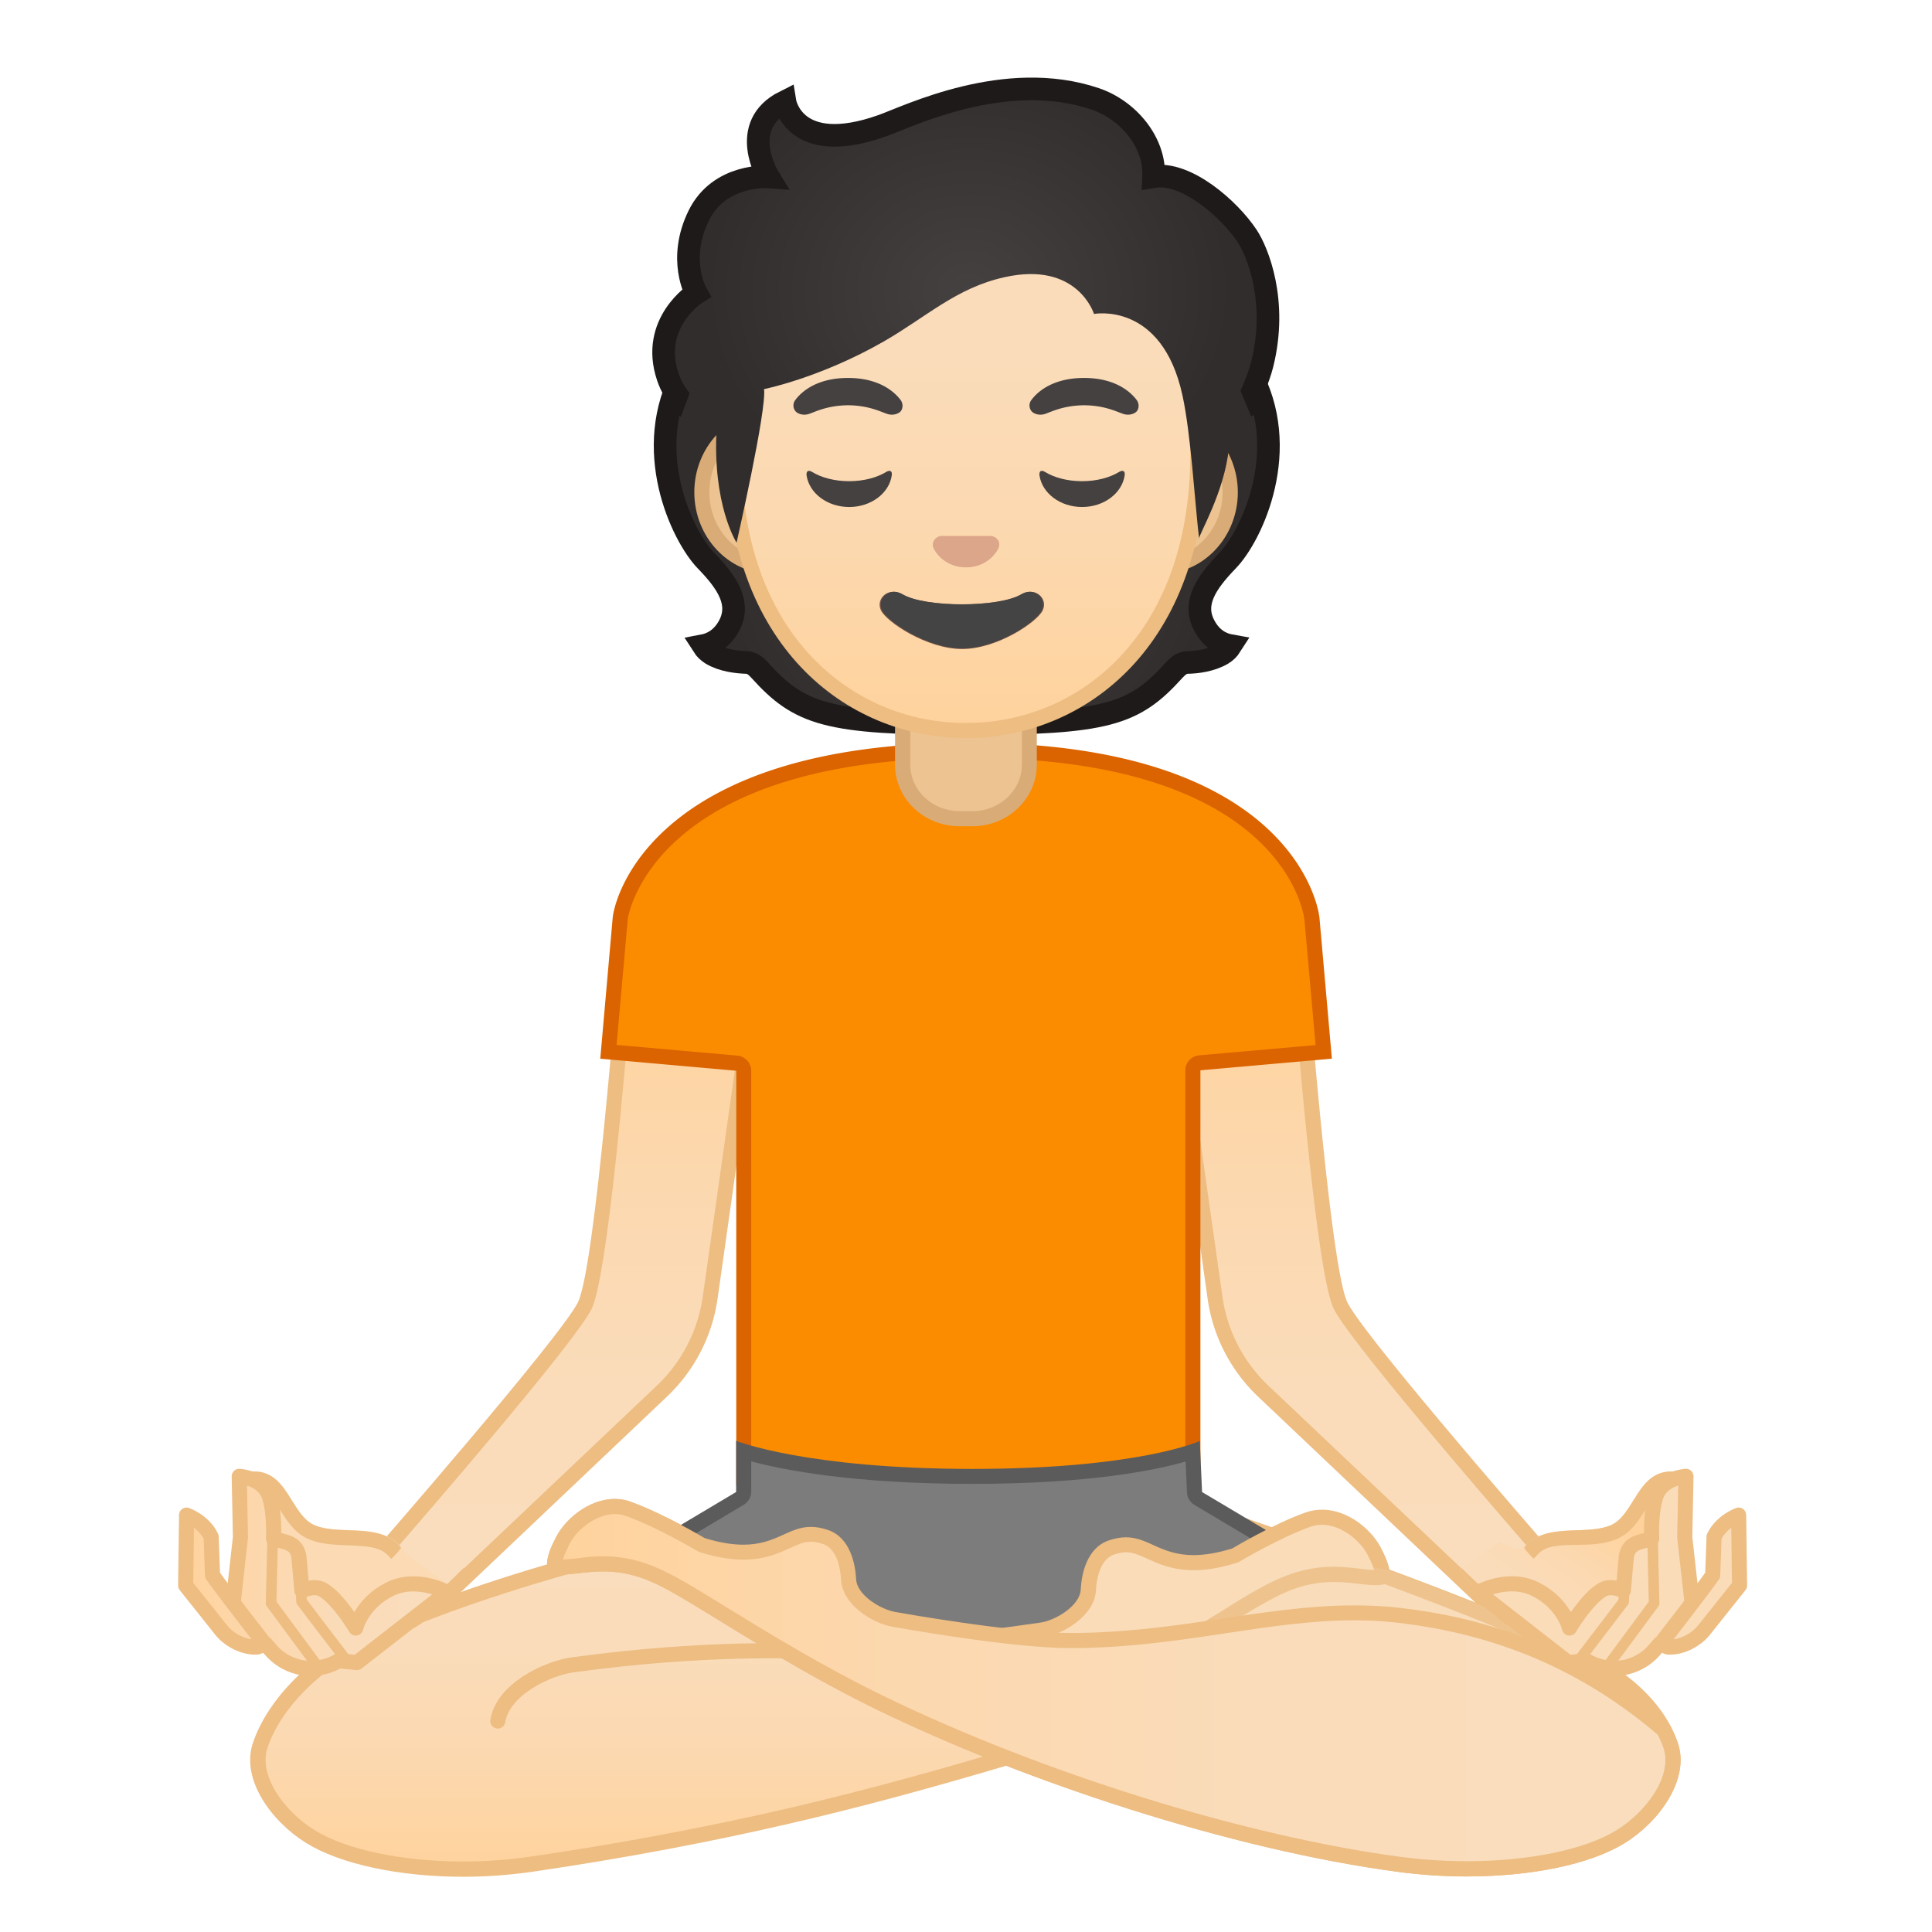 <svg viewBox="0 0 128 128" width="128" height="128" xmlns="http://www.w3.org/2000/svg" xmlns:xlink="http://www.w3.org/1999/xlink"><linearGradient id="a" x1="89.202" x2="89.202" y1="64.866" y2="107.69" gradientTransform="matrix(-1 0 0 1 179.18 0)" gradientUnits="userSpaceOnUse"><stop stop-color="#FFD29C" offset="0"/><stop stop-color="#FFD39E" offset=".024"/><stop stop-color="#FCD8AF" offset=".316"/><stop stop-color="#FADCBA" offset=".629"/><stop stop-color="#F9DDBD" offset="1"/></linearGradient><path d="M83.69 92.16a10.596 10.596 0 0 1-3.19-6.17l-2.82-19.91 8.48-1.21c.28 3.58 1.57 19.43 2.66 21.63 1.09 2.21 11.75 14.48 13.45 16.44l-2.19 4.75-16.39-15.53z" fill="url(#a)"/><path d="M85.7 65.44c.39 4.88 1.59 19.1 2.67 21.28 1.09 2.2 10.88 13.51 13.31 16.3l-1.76 3.82L84.03 91.8a10.085 10.085 0 0 1-3.04-5.88L78.24 66.5l7.46-1.06m.92-1.14l-9.5 1.36 2.89 20.4c.35 2.47 1.53 4.75 3.34 6.47l16.89 16.01 2.62-5.68S90.41 88.61 89.27 86.29c-1.15-2.34-2.65-21.99-2.65-21.99z" fill="#EDBD82"/><linearGradient id="b" x1="37.577" x2="37.577" y1="64.866" y2="107.69" gradientUnits="userSpaceOnUse"><stop stop-color="#FFD29C" offset="0"/><stop stop-color="#FFD39E" offset=".024"/><stop stop-color="#FCD8AF" offset=".316"/><stop stop-color="#FADCBA" offset=".629"/><stop stop-color="#F9DDBD" offset="1"/></linearGradient><path d="M25.28 102.93c1.71-1.96 12.36-14.23 13.45-16.44 1.08-2.2 2.38-18.05 2.66-21.63l8.48 1.21-2.82 19.91c-.33 2.35-1.47 4.54-3.19 6.17l-16.39 15.53-2.19-4.75z" fill="url(#b)"/><path d="M41.85 65.44l7.46 1.07-2.75 19.41c-.32 2.24-1.4 4.33-3.04 5.88l-15.88 15.05-1.76-3.82c2.43-2.79 12.22-14.1 13.31-16.3 1.07-2.19 2.27-16.42 2.66-21.29m-.91-1.14s-1.5 19.66-2.65 21.98-13.59 16.57-13.59 16.57l2.62 5.68L44.2 92.52c1.81-1.72 2.99-4 3.34-6.47l2.89-20.4-9.49-1.35z" fill="#EDBD82"/><path d="M49.27 97.9V70.94c0-.26-.2-.48-.46-.5l-8.51-.75.78-8.81c.01-.11 1.59-11.17 23.13-11.17 21.46 0 22.69 11.06 22.7 11.17l.78 8.81-8.22.73c-.26.02-.46.24-.46.5V97.9H49.27z" fill="#FB8C00"/><path d="M64.22 50.21c21.01 0 22.19 10.6 22.2 10.71l.74 8.32-7.72.68a1 1 0 0 0-.91 1V97.4H49.77V70.94c0-.52-.4-.95-.91-1l-8.01-.71.74-8.32c0-.1 1.53-10.7 22.63-10.7m0-1c-20.81 0-23.5 10.15-23.63 11.62l-.82 9.31 9.01.8V98.4h30.75V70.91l8.71-.77-.82-9.31c-.12-1.27-2.39-11.62-23.2-11.62z" fill="#DB6300"/><linearGradient id="c" x1="51.35" x2="51.35" y1="123.84" y2="100.89" gradientUnits="userSpaceOnUse"><stop stop-color="#FFD29C" offset="0"/><stop stop-color="#FFD39E" offset=".024"/><stop stop-color="#FCD8AF" offset=".316"/><stop stop-color="#FADCBA" offset=".629"/><stop stop-color="#F9DDBD" offset="1"/></linearGradient><path d="M30.68 123.84c-4.16 0-7.94-.81-10.14-2.17-2.17-1.34-4-3.97-3.31-6.03.9-2.71 3.63-5.48 6.94-7.05 8.82-4.19 22.23-7.05 22.36-7.08 1.88-.42 3.63-.62 5.23-.62 1.97 0 3.72.32 5.2.96 2.29.98 8.76 3.06 15.02 5.07 5.07 1.63 11.13 3.58 13.63 4.55-5.77 1.09-11.01 2.64-16.53 4.28-8.71 2.59-18.59 5.52-33.88 7.77-1.47.21-2.99.32-4.52.32z" fill="url(#c)"/><path d="M51.76 101.38c1.9 0 3.59.31 5.01.91 2.31.99 8.79 3.07 15.06 5.09 4.15 1.33 8.99 2.89 11.94 3.93-5.12 1.06-9.86 2.47-14.83 3.95-8.7 2.58-18.55 5.51-33.81 7.75-1.45.21-2.94.32-4.44.32-4.07 0-7.76-.78-9.87-2.09-2-1.24-3.71-3.62-3.1-5.44.86-2.59 3.48-5.24 6.68-6.76 8.77-4.17 22.12-7.01 22.26-7.05 1.82-.4 3.54-.61 5.1-.61m0-1c-1.68 0-3.47.22-5.33.64 0 0-13.5 2.85-22.48 7.12-3.7 1.76-6.32 4.7-7.2 7.35-.8 2.39 1.23 5.19 3.53 6.61 2.27 1.41 6.18 2.24 10.4 2.24 1.51 0 3.06-.11 4.59-.33 26-3.82 36.46-9.64 51.74-12.29 1.8-.31-24.71-8.13-29.85-10.34-1.6-.68-3.42-1-5.4-1z" fill="#EDBD82"/><path d="M97.17 123.8c-1.49 0-2.99-.1-4.45-.29-10.39-1.38-23.92-5.6-34.46-10.73-3.99-1.94-7.67-4.2-10.35-5.85-1.08-.66-2.03-1.25-2.81-1.7-1.78-1.03-3.2-1.62-5.16-1.62-.36 0-.73.02-1.12.06l-.61.07c-.41.05-.68.08-1.01.08-.08 0-.17 0-.26-.01-.09 0-.15-.02-.16-.04-.12-.21.12-.97.41-1.48.53-1.22 2.03-2.49 3.57-2.49.32 0 .64.06.94.17 2.13.77 4.72 2.32 4.75 2.33.03.02.07.04.11.05 1.01.31 1.9.47 2.72.47 1.29 0 2.14-.38 2.88-.72.55-.25 1.02-.46 1.59-.46.3 0 .62.06.98.19 1.27.44 1.48 2.11 1.51 2.81.06 1.38 1.91 2.5 3.16 2.67 0 0 10.35 1.23 10.37 1.23.1 0 .2-.03.29-.09l11.04-7.84c1.96.66 15.29 5.23 22.87 8.73 3.58 1.65 5.91 3.84 6.74 6.31.69 2.06-1.14 4.68-3.31 6.03-2.19 1.33-6 2.12-10.23 2.12z" fill="#FADCB9"/><path d="M40.74 100.31c.26 0 .53.05.77.14 2.08.75 4.64 2.28 4.66 2.29.07.04.14.07.22.1 1.06.33 2 .49 2.86.49 1.4 0 2.34-.42 3.09-.77.54-.24.92-.42 1.38-.42.25 0 .51.05.82.16 1.01.35 1.16 1.89 1.18 2.36.08 1.66 2.14 2.95 3.61 3.15l10.3 1.23c.04 0 .08.01.12.01.21 0 .41-.06.58-.18l10.83-7.69c2.62.89 15.28 5.26 22.58 8.63 3.45 1.59 5.69 3.68 6.47 6.02.61 1.83-1.1 4.2-3.1 5.44-2.08 1.29-5.8 2.06-9.94 2.06-1.47 0-2.95-.1-4.39-.29-10.34-1.38-23.81-5.57-34.31-10.69-3.96-1.93-7.63-4.18-10.3-5.82-1.09-.67-2.03-1.25-2.83-1.71-1.81-1.04-3.35-1.69-5.41-1.69-.38 0-.77.02-1.18.07-.24.03-.44.05-.61.07-.36.04-.6.07-.85.08.07-.23.19-.54.32-.78.02-.03.03-.06.04-.09.45-1.07 1.8-2.17 3.09-2.17m0-1c-1.8 0-3.44 1.45-4 2.74 0 0-1.22 2.2.17 2.26.1 0 .19.01.28.01.5 0 .85-.07 1.68-.15.38-.04.73-.06 1.07-.06 1.88 0 3.25.6 4.91 1.56 2.79 1.61 7.62 4.85 13.19 7.57 9.81 4.78 23.5 9.3 34.61 10.78 1.51.2 3.03.3 4.52.3 4.25 0 8.18-.79 10.47-2.21 2.3-1.42 4.32-4.23 3.53-6.61-.88-2.64-3.28-4.89-7-6.61-8.28-3.82-23.16-8.83-23.16-8.83l-11.25 7.99-10.3-1.23c-1.06-.14-2.68-1.13-2.73-2.2-.05-.98-.38-2.74-1.85-3.25-.43-.15-.81-.21-1.15-.21-1.49 0-2.3 1.18-4.47 1.18-.69 0-1.53-.12-2.57-.44 0 0-2.64-1.58-4.84-2.38-.37-.15-.75-.21-1.11-.21z" fill="#EDBD82"/><path d="M42.58 103.12l6.45-3.84c.15-.09.24-.25.24-.43v-2.69c1.66.51 6.38 1.65 15.14 1.65 8.66 0 13.05-1.12 14.62-1.64l.12 2.7c.01.17.1.32.24.41l6.44 3.84-21.73 9.82-21.52-9.82z" fill="#7C7C7C"/><path d="M49.77 96.82c2.12.57 6.78 1.49 14.64 1.49 7.74 0 12.13-.9 14.14-1.48l.09 2.05c.01.34.2.64.49.82l5.62 3.35-20.65 9.33-20.45-9.33 5.63-3.36c.3-.18.49-.51.49-.86v-2.01m-1-1.36v3.39l-7.27 4.33 22.6 10.31 22.81-10.31-7.27-4.33-.15-3.38s-4.05 1.85-15.09 1.85c-11.02-.01-15.63-1.86-15.63-1.86z" fill="#5B5B5B"/><path d="M55.95 109.72l4.43-.52 8.57-1.2c1.24-.17 3.09-1.29 3.16-2.67.03-.7.25-2.36 1.51-2.81.36-.12.68-.18.98-.18.56 0 1.04.21 1.59.46.74.34 1.59.72 2.88.72.82 0 1.7-.15 2.72-.47.04-.01.08-.03.11-.05s2.62-1.57 4.75-2.33c.3-.11.62-.17.94-.17 1.54 0 3.03 1.27 3.54 2.44.34.62.53 1.33.43 1.52-.01.02-.07.04-.16.04s-.18.01-.26.01c-.34 0-.6-.03-1.01-.08l-.61-.07c-.4-.04-.77-.06-1.13-.06-1.96 0-3.37.59-5.16 1.62-.86.5-1.72 1.04-2.65 1.63-2.15 1.36-4.59 2.9-8.43 4.77-2.2 1.07-5.29 2.38-6.13 2.73l-10.07-5.33z" fill="#FADCB9"/><path d="M87.59 101.02c1.29 0 2.64 1.11 3.09 2.14.01.03.03.06.04.08.13.25.26.55.32.78-.25-.01-.49-.03-.85-.08-.18-.02-.38-.04-.61-.07-.41-.04-.8-.07-1.18-.07-2.06 0-3.6.65-5.41 1.69-.87.5-1.74 1.05-2.67 1.64-2.14 1.35-4.57 2.88-8.39 4.75-2.03.99-4.83 2.18-5.89 2.63l-8.44-4.48 2.86-.34 8.56-1.19c1.45-.2 3.51-1.49 3.59-3.14.02-.46.17-2.01 1.18-2.36.3-.11.57-.16.82-.16.46 0 .84.18 1.38.42.75.34 1.68.77 3.09.77.87 0 1.8-.16 2.86-.49.08-.02.15-.06.22-.1.03-.02 2.58-1.54 4.66-2.29.25-.09.51-.13.77-.13m0-1c-.37 0-.74.06-1.11.19-2.2.79-4.84 2.38-4.84 2.38-1.04.32-1.87.44-2.57.44-2.17 0-2.98-1.18-4.47-1.18-.34 0-.71.06-1.15.21-1.47.51-1.8 2.27-1.85 3.25-.05 1.07-1.66 2.06-2.73 2.2l-8.56 1.19-6.02.71 11.69 6.2s3.78-1.57 6.38-2.83c5.57-2.72 8.32-4.81 11.12-6.41 1.66-.96 3.03-1.56 4.91-1.56.34 0 .69.02 1.07.06.82.09 1.18.15 1.68.15.09 0 .18 0 .28-.01 1.38-.06.17-2.26.17-2.26-.56-1.28-2.2-2.73-4-2.73z" fill="#EDBD82"/><path d="M32.98 114.02c.35-2.13 3.31-3.49 4.96-3.72 9.03-1.24 15.41-.89 15.41-.89" fill="none" stroke="#EDBD82" stroke-linecap="round" stroke-linejoin="round" stroke-miterlimit="10"/><path d="M103.59 108.47H78.87s4.45-4.25 7.48-4.66c3.03-.4 5.72.23 5.72.23l11.52 4.43z" fill="#F9DDBC" opacity=".2"/><path d="M29.92 105.17l-3-2.17s-.02-.09-.35-.5c-1.38-1.66-3.95-.77-5.66-1.43-1.7-.66-1.79-3.81-4.35-3.58-.94.09.16 3.48.16 3.48s-.48 5.83 2.92 7.32c4.83 2.11 8.6-.97 8.6-.97l1.68-2.15z" fill="#FBDAB4"/><defs><path id="d" d="M30.86 104l-.39-.26-1.62.93-3.29-1.02s1.08-1.04 1-1.14c-1.38-1.66-3.95-.77-5.66-1.43-1.7-.66-1.79-3.81-4.35-3.58-.94.09.16 3.48.16 3.48s-.48 5.83 2.92 7.32c4.83 2.11 8.6-.97 8.6-.97l2.63-3.33z"/></defs><clipPath id="e"><use xlink:href="#d"/></clipPath><g clip-path="url(#e)"><path d="M17.18 98.54c.48.14.79.57 1.32 1.41.49.78 1.04 1.67 2.04 2.06.8.31 1.68.34 2.53.37 1.34.05 2.19.12 2.72.76.21.25.52.4.85.4.38 0 .93 0 3.02-2.67l2.15 1.94-4.07 4c-.32.21-2.04 1.27-4.43 1.27-1.11 0-2.22-.23-3.28-.7-2.25-.98-2.44-4.9-2.33-6.32.01-.13 0-.26-.04-.39-.24-.75-.43-1.6-.48-2.13m-.36-1.05c-.09 0-.17 0-.26.01-.94.09.16 3.48.16 3.48s-.48 5.83 2.92 7.32c1.31.57 2.56.78 3.68.78 2.99 0 5.07-1.49 5.07-1.49l4.9-4.81-3.75-3.38s-2.34 3.14-2.88 3.14c-.03 0-.06-.01-.08-.03-1.38-1.66-3.95-.77-5.66-1.43-1.66-.64-1.8-3.59-4.1-3.59z" fill="#EDBD82"/></g><linearGradient id="f" x1="12.324" x2="29.635" y1="104.17" y2="104.17" gradientUnits="userSpaceOnUse"><stop stop-color="#FFD29C" offset="0"/><stop stop-color="#FFD39E" offset=".024"/><stop stop-color="#FCD8AF" offset=".316"/><stop stop-color="#FADCBA" offset=".629"/><stop stop-color="#F9DDBD" offset="1"/></linearGradient><path d="M15.46 106.06l.47-4.21-.08-4.04s1.58.09 1.99 1.32c.38 1.14.28 2.81.28 2.81.76.25 1.51.22 1.68 1.18l.2 2.26s.81-.39 1.38-.06c1.05.61 2.19 2.54 2.19 2.54s.35-1.58 2.19-2.54 3.86.18 3.86.18l-5.97 4.65-1.21-.12c-.8.47-1.76.62-2.66.41-.71-.17-1.35-.56-1.83-1.11l-.36-.42-.54.21c-.88.06-1.84-.45-2.37-1.09l-2.38-2.99.06-4.66s1.13.39 1.63 1.44l.09 2.54c.6.88 3.48 4.58 3.48 4.58" fill="url(#f)" stroke="#EDBD82" stroke-linecap="round" stroke-linejoin="round" stroke-miterlimit="10"/><path fill="none" stroke="#EDBD82" stroke-linecap="round" stroke-linejoin="round" stroke-miterlimit="10" stroke-width=".7" d="M18.06 102.02l-.1 4.2 3.01 4.07M19.92 104.85l.06 1.26 2.86 3.75"/><linearGradient id="g" x1="36.734" x2="110.83" y1="111.8" y2="111.8" gradientUnits="userSpaceOnUse"><stop stop-color="#FFD29C" offset="0"/><stop stop-color="#FFD39E" offset=".024"/><stop stop-color="#FCD8AF" offset=".316"/><stop stop-color="#FADCBA" offset=".629"/><stop stop-color="#F9DDBD" offset="1"/></linearGradient><path d="M97.17 123.8c-1.49 0-2.99-.1-4.45-.29-10.39-1.38-23.92-5.6-34.46-10.73-3.99-1.94-7.67-4.2-10.35-5.85-1.08-.66-2.03-1.25-2.81-1.7-1.78-1.03-3.2-1.62-5.16-1.62-.36 0-.73.02-1.12.06l-.61.07c-.41.05-.68.08-1.01.08-.08 0-.17 0-.26-.01-.09 0-.15-.02-.16-.04-.12-.21.12-.97.41-1.48.53-1.22 2.03-2.49 3.57-2.49.32 0 .64.06.94.17 2.13.77 4.72 2.32 4.75 2.33.03.02.07.04.11.05 1.01.31 1.9.47 2.72.47 1.29 0 2.14-.38 2.88-.72.55-.25 1.02-.46 1.59-.46.3 0 .62.06.98.19 1.27.44 1.48 2.11 1.51 2.81.06 1.38 1.91 2.5 3.16 2.67.29.05 7.7 1.38 11.51 1.38 3.74 0 7.07-.5 10.29-.98 2.93-.44 5.7-.85 8.53-.85 1.02 0 1.97.05 2.92.16 6.78.77 12.54 3.26 17.59 7.6.2.39.35.72.45 1.04.69 2.06-1.14 4.68-3.31 6.03-2.17 1.32-5.98 2.11-10.21 2.11z" fill="url(#g)"/><path d="M40.74 100.31c.26 0 .53.05.77.14 2.08.75 4.64 2.28 4.66 2.29.07.04.14.07.22.1 1.06.33 2 .49 2.86.49 1.4 0 2.34-.42 3.09-.77.54-.24.92-.42 1.38-.42.25 0 .51.05.82.16 1.01.35 1.16 1.89 1.18 2.36.08 1.66 2.14 2.95 3.55 3.14.32.06 7.76 1.39 11.62 1.39 3.78 0 7.13-.5 10.37-.99 2.91-.44 5.66-.85 8.46-.85 1 0 1.94.05 2.86.16 6.65.76 12.29 3.19 17.25 7.42.17.33.29.61.38.88.61 1.83-1.1 4.2-3.1 5.44-2.08 1.29-5.8 2.06-9.94 2.06-1.47 0-2.95-.1-4.39-.29-10.34-1.38-23.81-5.57-34.31-10.69-3.96-1.93-7.63-4.18-10.3-5.82-1.09-.67-2.03-1.25-2.83-1.71-1.81-1.04-3.35-1.69-5.41-1.69-.38 0-.77.02-1.18.07-.24.03-.44.05-.61.07-.36.04-.59.07-.85.08.07-.23.19-.54.32-.78.02-.03.03-.06.04-.09.45-1.05 1.8-2.15 3.09-2.15m0-1c-1.8 0-3.44 1.45-4 2.74 0 0-1.22 2.2.17 2.26.1 0 .19.01.28.01.5 0 .85-.07 1.68-.15.38-.04.73-.06 1.07-.06 1.88 0 3.25.6 4.91 1.56 2.79 1.61 7.62 4.85 13.19 7.57 9.81 4.78 23.5 9.3 34.61 10.78 1.51.2 3.03.3 4.52.3 4.25 0 8.18-.79 10.47-2.21 2.3-1.42 4.32-4.23 3.53-6.61-.14-.41-.32-.81-.53-1.2-6.25-5.4-12.69-7.18-17.93-7.78-1-.11-1.99-.16-2.98-.16-5.99 0-11.72 1.83-18.83 1.83-3.82 0-11.45-1.37-11.45-1.37-1.06-.14-2.68-1.13-2.73-2.2-.05-.98-.38-2.74-1.85-3.25-.43-.15-.81-.21-1.15-.21-1.49 0-2.3 1.18-4.47 1.18-.69 0-1.53-.12-2.57-.44 0 0-2.64-1.58-4.84-2.38-.36-.15-.74-.21-1.1-.21z" fill="#EDBD82"/><linearGradient id="h" x1="72.592" x2="78.816" y1="100.38" y2="109.53" gradientTransform="matrix(-1 0 0 1 179.18 0)" gradientUnits="userSpaceOnUse"><stop stop-color="#FFD29C" offset="0"/><stop stop-color="#FFD39E" offset=".024"/><stop stop-color="#FCD8AF" offset=".316"/><stop stop-color="#FADCBA" offset=".629"/><stop stop-color="#F9DDBD" offset="1"/></linearGradient><path d="M96.69 104l2.63-1.84s1.33.76 1.67.35c1.38-1.66 3.95-.77 5.66-1.43 1.7-.66 1.79-3.81 4.35-3.58.94.09-.16 3.48-.16 3.48s.48 5.83-2.92 7.32c-4.83 2.11-8.6-.97-8.6-.97L96.69 104z" fill="url(#h)"/><defs><path id="i" d="M96.69 104l.39-.26 1.62.93 3.29-1.02s-1.08-1.04-1-1.14c1.38-1.66 3.95-.77 5.66-1.43 1.7-.66 1.79-3.81 4.35-3.58.94.09-.16 3.48-.16 3.48s.48 5.83-2.92 7.32c-4.83 2.11-8.6-.97-8.6-.97L96.69 104z"/></defs><clipPath id="j"><use xlink:href="#i"/></clipPath><g clip-path="url(#j)"><path d="M110.37 98.54c-.05.53-.24 1.38-.48 2.13-.04.12-.06.26-.04.39.11 1.43-.08 5.34-2.33 6.32-1.1.48-2.23.72-3.35.72-2.26 0-3.87-.98-4.16-1.17l-3.46-3.31 2.83-.7c.4.3.93.59 1.44.59.4 0 .75-.16 1-.46.52-.63 1.34-.68 2.64-.7.85-.01 1.74-.03 2.56-.35 1.01-.39 1.56-1.28 2.04-2.06.51-.83.83-1.27 1.31-1.4m.36-1.05c-2.31 0-2.44 2.95-4.09 3.59-1.7.66-4.23-.32-5.6 1.35a.29.29 0 0 1-.23.1c-.45 0-1.19-.68-1.19-.68l-5.08 1.25 4.83 4.62s1.92 1.39 4.79 1.39c1.12 0 2.39-.21 3.75-.81 3.41-1.49 2.92-7.32 2.92-7.32s1.09-3.39.16-3.48c-.08-.01-.17-.01-.26-.01z" fill="#EDBD82"/></g><path d="M112.09 106.06l-.47-4.21.08-4.04s-1.58.09-1.99 1.32c-.38 1.14-.28 2.81-.28 2.81-.76.25-1.51.22-1.68 1.18l-.2 2.26s-.81-.39-1.38-.06c-1.05.61-2.19 2.54-2.19 2.54s-.35-1.58-2.19-2.54c-1.84-.97-3.86.18-3.86.18l5.97 4.65 1.21-.12c.8.47 1.76.62 2.66.41.71-.17 1.35-.56 1.83-1.11l.36-.42.54.21c.88.06 1.84-.45 2.37-1.09l2.38-2.99-.06-4.66s-1.13.39-1.63 1.44l-.09 2.54c-.6.88-3.48 4.58-3.48 4.58" fill="#FADCB9" stroke="#EDBD82" stroke-linecap="round" stroke-linejoin="round" stroke-miterlimit="10"/><path fill="none" stroke="#EDBD82" stroke-linecap="round" stroke-linejoin="round" stroke-miterlimit="10" stroke-width=".7" d="M109.49 102.02l.1 4.2-3.01 4.07M107.63 104.85l-.06 1.26-2.86 3.75"/><radialGradient id="k" cx="64.04" cy="36.27" r="16.367" gradientUnits="userSpaceOnUse"><stop stop-color="#454140" offset="0"/><stop stop-color="#312D2D" offset="1"/></radialGradient><path d="M79.77 41.41c-.75-1.45.12-2.78 1.56-4.27 1.62-1.67 4.31-7.41 1.45-12.52-.54-.08-8.34.04-10.31.04H55.63c-1.98 0-9.77-.12-10.31-.04-2.86 5.11-.16 10.85 1.45 12.52 1.44 1.48 2.3 2.82 1.56 4.27-.49.95-1.22 1.27-1.75 1.37.14.22.33.4.55.54.75.45 1.71.55 2.33.57.37.01.65.26.89.53 2.63 2.91 4.45 3.52 13.71 3.52 9.25 0 11.08-.6 13.71-3.52.25-.27.52-.52.89-.53.62-.01 1.57-.12 2.33-.57.22-.13.41-.32.55-.54-.56-.1-1.28-.41-1.77-1.37z" fill="url(#k)"/><path d="M79.77 41.41c-.75-1.45.12-2.78 1.56-4.27 1.62-1.67 4.31-7.41 1.45-12.52-.54-.08-8.34.04-10.31.04H55.63c-1.98 0-9.77-.12-10.31-.04-2.86 5.11-.16 10.85 1.45 12.52 1.44 1.48 2.3 2.82 1.56 4.27-.49.95-1.22 1.27-1.75 1.37.14.22.33.4.55.54.75.45 1.71.55 2.33.57.37.01.65.26.89.53 2.63 2.91 4.45 3.52 13.71 3.52 9.25 0 11.08-.6 13.71-3.52.25-.27.52-.52.89-.53.62-.01 1.57-.12 2.33-.57.22-.13.41-.32.55-.54-.56-.1-1.28-.41-1.77-1.37z" fill="none" stroke="#1F1A1A" stroke-miterlimit="10" stroke-width="1.5"/><path d="M63.57 54.23c-2.08 0-3.77-1.6-3.77-3.58v-4.48h8.4v4.48c0 1.97-1.69 3.58-3.77 3.58h-.86z" fill="#EDC391"/><path d="M67.7 46.68v3.98c0 1.7-1.47 3.08-3.27 3.08h-.85c-1.81 0-3.27-1.38-3.27-3.08v-3.98h7.39m1-1h-9.4v4.98c0 2.25 1.91 4.08 4.27 4.08h.85c2.36 0 4.27-1.83 4.27-4.08v-4.98h.01z" fill="#D9AC77"/><path d="M51.07 37.51c-2.52 0-4.57-2.2-4.57-4.9s2.05-4.9 4.57-4.9h25.86c2.52 0 4.57 2.2 4.57 4.9s-2.05 4.9-4.57 4.9H51.07z" fill="#EDC391"/><path d="M76.93 28.21c2.24 0 4.07 1.97 4.07 4.4s-1.83 4.4-4.07 4.4H51.07c-2.24 0-4.07-1.97-4.07-4.4s1.83-4.4 4.07-4.4h25.86m0-1H51.07c-2.79 0-5.07 2.43-5.07 5.4s2.28 5.4 5.07 5.4h25.87c2.79 0 5.07-2.43 5.07-5.4-.01-2.97-2.29-5.4-5.08-5.4z" fill="#D9AC77"/><linearGradient id="l" x1="64" x2="64" y1="48.075" y2="9.437" gradientUnits="userSpaceOnUse"><stop stop-color="#FFD29C" offset="0"/><stop stop-color="#FFD39E" offset=".024"/><stop stop-color="#FCD8AF" offset=".316"/><stop stop-color="#FADCBA" offset=".629"/><stop stop-color="#F9DDBD" offset="1"/></linearGradient><path d="M64 48.4c-7.4 0-15.36-5.74-15.36-18.34 0-10.09 5.87-20.98 15.36-20.98s15.36 10.89 15.36 20.98c0 12.6-7.96 18.34-15.36 18.34z" fill="url(#l)"/><path d="M64 9.58c3.74 0 7.47 2.04 10.23 5.6 2.99 3.85 4.63 9.14 4.63 14.88 0 5.59-1.61 10.24-4.66 13.46-2.67 2.82-6.3 4.38-10.21 4.38s-7.53-1.56-10.21-4.38c-3.05-3.22-4.66-7.87-4.66-13.46 0-5.74 1.65-11.03 4.63-14.88 2.78-3.56 6.51-5.6 10.25-5.6m0-1c-8.24 0-15.86 8.81-15.86 21.48C48.14 42.66 56 48.9 64 48.9s15.86-6.23 15.86-18.84c0-12.68-7.62-21.48-15.86-21.48z" fill="#EDBD82"/><radialGradient id="m" cx="56.179" cy="26.261" r="2.696" gradientUnits="userSpaceOnUse"><stop stop-color="#454140" offset=".09"/><stop stop-color="#454140" offset="1"/></radialGradient><path d="M59.66 26.49c-.45-.59-1.48-1.45-3.48-1.45s-3.04.86-3.48 1.45a.6.6 0 0 0-.01.74c.13.17.5.33.92.19.41-.14 1.22-.56 2.58-.57 1.35.01 2.16.43 2.58.57.41.14.79-.02.92-.19.12-.17.17-.47-.03-.74z" fill="url(#m)"/><radialGradient id="n" cx="71.821" cy="26.261" r="2.696" gradientUnits="userSpaceOnUse"><stop stop-color="#454140" offset=".09"/><stop stop-color="#454140" offset="1"/></radialGradient><path d="M75.3 26.49c-.45-.59-1.48-1.45-3.48-1.45s-3.04.86-3.48 1.45a.6.6 0 0 0-.01.74c.13.17.5.33.92.19.41-.14 1.22-.56 2.58-.57 1.35.01 2.16.43 2.58.57.41.14.79-.02.92-.19.12-.17.17-.47-.03-.74z" fill="url(#n)"/><path d="M65.83 35.55c-.05-.02-.1-.03-.15-.04h-3.35c-.05.01-.1.02-.15.04-.3.12-.47.44-.33.77s.81 1.27 2.15 1.27 2.01-.94 2.15-1.27c.15-.34-.02-.65-.32-.77z" fill="#DBA689"/><path d="M67.71 39.37c-1.51.9-6.45.9-7.96 0-.87-.51-1.75.27-1.39 1.06.36.77 3.05 2.57 5.38 2.57s4.99-1.79 5.35-2.57c.36-.79-.51-1.57-1.38-1.06z" fill="#795548"/><radialGradient id="o" cx="64.218" cy="19.263" r="17.386" gradientTransform="matrix(1 0 0 .864 0 2.616)" gradientUnits="userSpaceOnUse"><stop stop-color="#454140" offset="0"/><stop stop-color="#312D2D" offset="1"/></radialGradient><path d="M58.45 8.33C52.58 10.41 52 6.73 52 6.73c-3.18 1.59-1.09 4.99-1.09 4.99s-3.23-.24-4.61 2.55c-1.44 2.92-.17 5.15-.17 5.15s-3.1 1.97-1.88 5.56c.81 2.38 3.23 3.34 3.23 3.34-.3 5.13 1.32 7.63 1.32 7.63s2.01-8.82 1.82-10.17c0 0 3.71-.74 7.92-3.15 2.84-1.63 4.79-3.54 7.99-4.26 4.87-1.1 5.95 2.43 5.95 2.43s4.5-.86 5.86 5.39c.56 2.57.8 6.87 1.1 9.49-.03-.23 1.67-3.06 1.97-5.93.11-1.07 1.73-3.67 2.21-5.6 1.06-4.21-.33-7.52-.99-8.51-1.2-1.81-4.06-4.3-6.2-3.94.11-2.29-1.7-4.42-3.87-5.15-5.95-2.01-12.37 1.16-14.11 1.78z" fill="url(#o)"/><path d="M67.66 39.37c-1.49.89-6.37.89-7.86 0-.85-.51-1.73.27-1.37 1.05.35.76 3.01 2.54 5.32 2.54s4.93-1.77 5.28-2.54c.35-.78-.51-1.56-1.37-1.05z" fill="#444"/><radialGradient id="p" cx="56.256" cy="32.386" r="2.17" gradientUnits="userSpaceOnUse"><stop stop-color="#454140" offset=".09"/><stop stop-color="#454140" offset="1"/></radialGradient><path d="M56.26 31.88c-.97 0-1.85-.24-2.45-.61-.26-.16-.41-.06-.37.24.18 1.17 1.37 2.08 2.82 2.08s2.64-.91 2.82-2.08c.05-.3-.11-.4-.37-.24-.61.37-1.48.61-2.45.61z" fill="url(#p)"/><radialGradient id="q" cx="71.688" cy="32.386" r="2.17" gradientUnits="userSpaceOnUse"><stop stop-color="#454140" offset=".09"/><stop stop-color="#454140" offset="1"/></radialGradient><path d="M71.69 31.88c-.97 0-1.85-.24-2.45-.61-.26-.16-.41-.06-.37.24.18 1.17 1.37 2.08 2.82 2.08s2.64-.91 2.82-2.08c.05-.3-.11-.4-.37-.24-.61.37-1.48.61-2.45.61z" fill="url(#q)"/><defs><path id="r" d="M49.21 3.84l-7.58 9.25-.67 13 4.08 1.71 1.48-3.96 23.19-10.67 10.15 7.09 3.03 7.33 7.1-3.92-5.53-19.83z"/></defs><clipPath id="s"><use xlink:href="#r"/></clipPath><g clip-path="url(#s)"><path d="M58.45 8.33C52.58 10.41 52 6.73 52 6.73c-3.18 1.59-1.09 4.99-1.09 4.99s-3.23-.24-4.61 2.55c-1.44 2.92-.17 5.15-.17 5.15s-3.1 1.97-1.88 5.56c.81 2.38 3.23 3.34 3.23 3.34-.3 5.13 1.32 7.63 1.32 7.63s2.01-8.82 1.82-10.17c0 0 3.71-.74 7.92-3.15 2.84-1.63 4.79-3.54 7.99-4.26 4.87-1.1 5.95 2.43 5.95 2.43s4.5-.86 5.86 5.39c.56 2.57.8 6.87 1.1 9.49-.03-.23 1.67-3.06 1.97-5.93.11-1.07 1.73-3.67 2.21-5.6 1.06-4.21-.33-7.52-.99-8.51-1.2-1.81-4.06-4.3-6.2-3.94.11-2.29-1.7-4.42-3.87-5.15-5.95-2.01-12.37 1.16-14.11 1.78z" fill="none" stroke="#1F1A1A" stroke-miterlimit="10" stroke-width="1.5"/></g></svg>